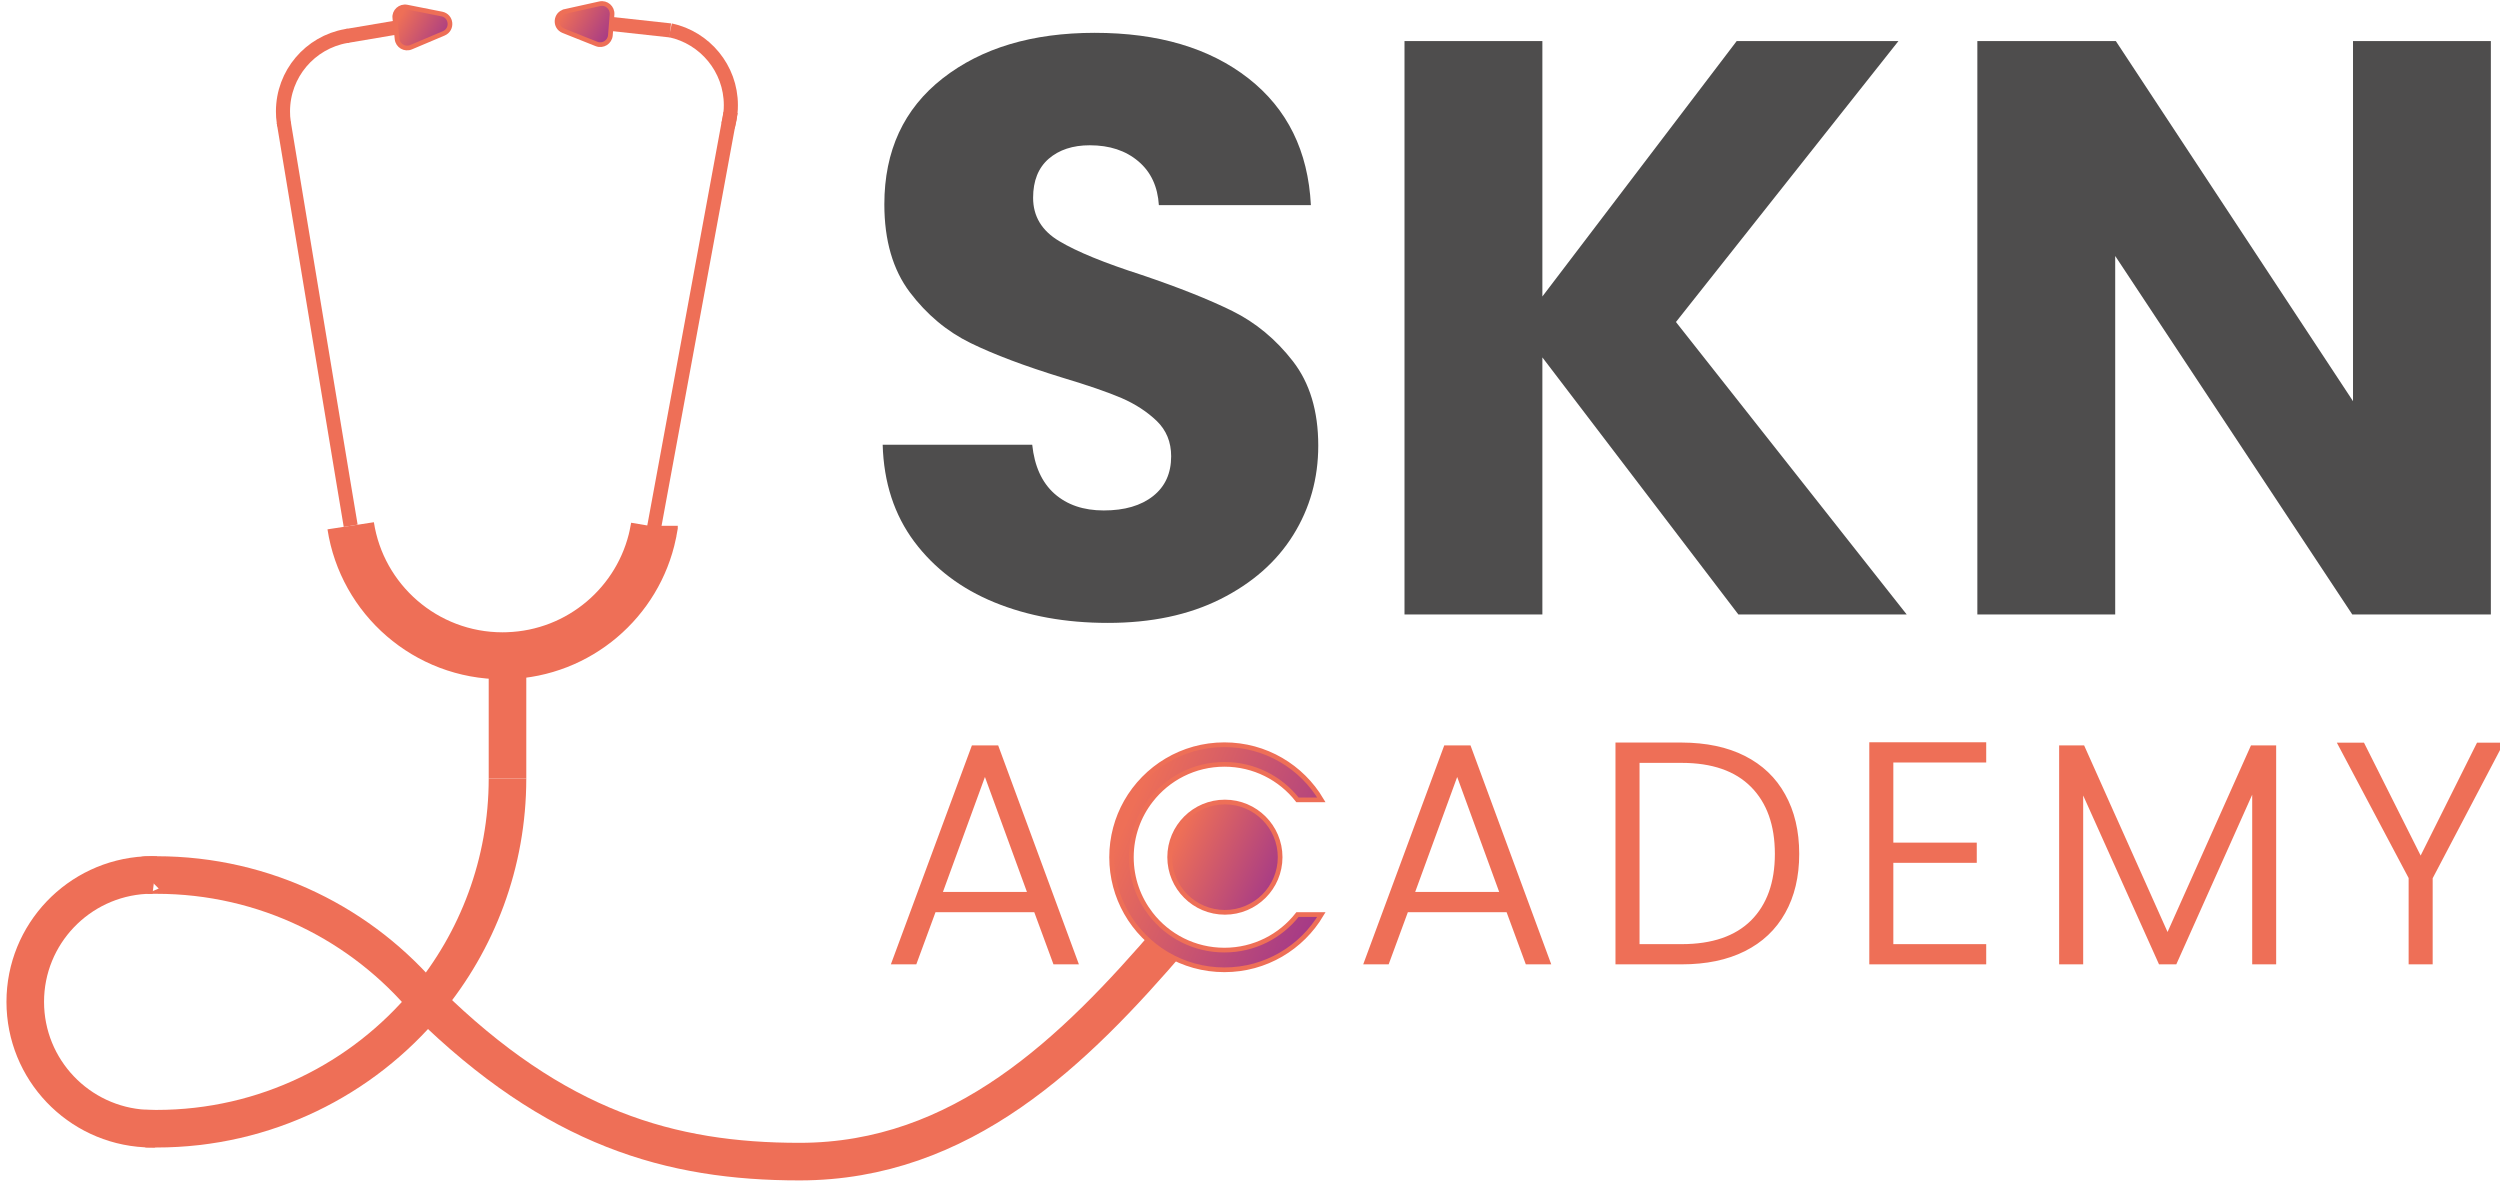 <svg width="99" height="47" viewBox="0 0 99 47" fill="none" xmlns="http://www.w3.org/2000/svg">
<g clip-path="url(#clip0)">
<path d="M61.175 14.28L61.078 14.153V24.334H55.618V1.625H61.078V11.741L61.175 11.613L68.774 1.625H75.179L66.393 12.719L66.369 12.75L66.393 12.784L75.506 24.334H68.84L61.175 14.28Z" fill="#4E4D4D"/>
<path d="M83.762 10.314V24.334H78.303V1.625H83.786L93.082 15.738L93.179 15.888V1.625H98.638V24.334H93.151L83.86 10.284L83.762 10.137V10.314Z" fill="#4E4D4D"/>
<path d="M41.035 36.066L41.023 36.031H36.984L36.968 36.066L36.221 38.095H35.412L38.552 29.611H39.463L42.591 38.095H41.782L41.035 36.066ZM40.723 35.413H40.801L40.774 35.343L39.054 30.635L39.004 30.5L38.953 30.635L37.233 35.343L37.206 35.413H40.723Z" fill="#EE6F57" stroke="#EE6F57" stroke-width="0.186"/>
<path d="M59.739 36.066L59.724 36.031H55.685L55.673 36.066L54.926 38.095H54.117L57.257 29.611H58.167L61.296 38.095H60.487L59.739 36.066ZM59.424 35.413H59.502L59.475 35.343L57.755 30.635L57.705 30.5L57.654 30.635L55.934 35.343L55.907 35.413H59.424Z" fill="#EE6F57" stroke="#EE6F57" stroke-width="0.186"/>
<path d="M69.409 31.099C68.759 30.442 67.817 30.117 66.596 30.117H64.833V37.481H66.596C67.817 37.481 68.759 37.16 69.409 36.514C70.055 35.865 70.378 34.964 70.378 33.816C70.378 32.66 70.055 31.752 69.409 31.099ZM69.051 30.016C69.732 30.36 70.253 30.855 70.611 31.505C70.973 32.15 71.156 32.919 71.156 33.816C71.156 34.705 70.973 35.471 70.611 36.112C70.253 36.754 69.732 37.245 69.051 37.585C68.37 37.925 67.553 38.095 66.596 38.095H64.066V29.498H66.596C67.553 29.502 68.37 29.672 69.051 30.016Z" fill="#EE6F57" stroke="#EE6F57" stroke-width="0.186"/>
<path d="M74.883 33.406V33.461H78.187V34.075H74.883V37.481H78.561V38.095H74.117V29.487H78.561V30.102H74.883V33.406Z" fill="#EE6F57" stroke="#EE6F57" stroke-width="0.186"/>
<path d="M89.199 29.611H90.043V38.095H89.28V31.288L89.175 31.269L86.121 38.095H85.557L82.502 31.292L82.401 31.315V38.095H81.635V29.611H82.471L85.786 37.025L85.833 37.137L85.884 37.025L89.199 29.611Z" fill="#EE6F57" stroke="#EE6F57" stroke-width="0.186"/>
<path d="M99 29.502L96.249 34.74L96.241 34.752V38.095H95.475V34.752L95.471 34.74L92.693 29.502H93.556L95.809 33.99L95.86 34.087L95.907 33.99L98.148 29.502H99Z" fill="#EE6F57" stroke="#EE6F57" stroke-width="0.186"/>
<path d="M50.693 33.944C50.693 35.15 49.712 36.128 48.506 36.128C47.296 36.128 46.319 35.15 46.319 33.944C46.319 32.738 47.296 31.76 48.506 31.76C49.712 31.76 50.693 32.738 50.693 33.944Z" fill="url(#paint0_linear)" stroke="#EE6F57" stroke-width="0.186"/>
<path d="M6.132 34.651C6.101 34.647 6.066 34.647 6.031 34.647C5.946 34.647 5.86 34.651 5.774 34.655C5.77 34.655 5.763 34.655 5.759 34.655C3.109 34.798 1 36.99 1 39.672C1 42.359 3.109 44.55 5.759 44.69C5.763 44.694 5.77 44.694 5.774 44.694C5.86 44.697 5.946 44.697 6.031 44.697C6.066 44.697 6.101 44.697 6.132 44.697" stroke="#EE6F57" stroke-width="1.488" stroke-miterlimit="10"/>
<path d="M5.758 34.659C5.762 34.655 5.77 34.655 5.774 34.655C5.887 34.655 6.003 34.651 6.12 34.651C6.124 34.651 6.128 34.651 6.132 34.651C6.155 34.651 6.179 34.651 6.198 34.651C10.505 34.651 14.354 36.607 16.902 39.676" stroke="#EE6F57" stroke-width="1.488" stroke-miterlimit="10"/>
<path d="M5.758 44.694C5.786 44.694 5.813 44.694 5.84 44.694C5.933 44.697 6.027 44.697 6.12 44.697C6.124 44.697 6.128 44.697 6.132 44.697C6.155 44.697 6.179 44.697 6.198 44.697C10.505 44.697 14.354 42.745 16.902 39.676C18.898 37.272 20.097 34.187 20.097 30.824" stroke="#EE6F57" stroke-width="1.488" stroke-miterlimit="10"/>
<path d="M13.887 20.821L13.595 19.073L11.253 4.945C11.249 4.911 11.241 4.876 11.237 4.841" stroke="#EE6F57" stroke-width="0.558" stroke-miterlimit="10"/>
<path d="M15.809 1.072L13.801 1.412C13.797 1.412 13.797 1.412 13.797 1.412L13.704 1.428" stroke="#EE6F57" stroke-width="0.558" stroke-miterlimit="10"/>
<path d="M26.544 1.204L24.136 0.941" stroke="#EE6F57" stroke-width="0.558" stroke-miterlimit="10"/>
<path d="M25.856 21.145C25.856 21.138 25.856 21.13 25.86 21.122L25.907 20.855C25.91 20.852 25.91 20.844 25.91 20.84C25.91 20.832 25.91 20.828 25.914 20.821L28.837 4.957V4.953L28.926 4.478C28.926 4.474 28.926 4.474 28.926 4.474" stroke="#EE6F57" stroke-width="0.558" stroke-miterlimit="10"/>
<path d="M13.797 1.412C13.766 1.416 13.735 1.42 13.704 1.428C12.284 1.679 11.206 2.92 11.206 4.412C11.206 4.559 11.214 4.702 11.237 4.841C11.241 4.876 11.245 4.911 11.253 4.945" stroke="#EE6F57" stroke-width="0.558" stroke-miterlimit="10"/>
<path d="M28.837 4.957C28.841 4.953 28.841 4.949 28.841 4.945C28.883 4.791 28.911 4.636 28.926 4.474C28.938 4.369 28.942 4.269 28.942 4.164C28.942 2.711 27.915 1.493 26.545 1.2" stroke="#EE6F57" stroke-width="0.558" stroke-miterlimit="10"/>
<path d="M20.097 30.824V25.965" stroke="#EE6F57" stroke-width="1.488" stroke-miterlimit="10"/>
<path d="M25.914 20.821C25.914 20.828 25.91 20.832 25.91 20.84C25.91 20.844 25.91 20.852 25.91 20.855C25.895 20.944 25.879 21.033 25.86 21.122C25.86 21.13 25.856 21.138 25.856 21.145C25.292 23.84 22.941 25.877 20.097 25.965C20.031 25.969 19.969 25.969 19.902 25.969C16.86 25.969 14.334 23.735 13.887 20.821" stroke="#EE6F57" stroke-width="1.859" stroke-miterlimit="10"/>
<path d="M16.903 39.676C22.008 44.697 26.552 46 31.661 46C38.089 46 42.541 41.632 46.416 37.109" stroke="#EE6F57" stroke-width="1.488" stroke-miterlimit="10"/>
<path d="M44.595 31.756C45.362 30.403 46.817 29.491 48.486 29.491C50.121 29.491 51.549 30.364 52.327 31.675H51.381C50.708 30.817 49.662 30.268 48.486 30.268C47.3 30.268 46.245 30.828 45.572 31.698C45.09 32.316 44.802 33.097 44.802 33.948C44.802 34.794 45.09 35.575 45.572 36.197C46.245 37.067 47.3 37.624 48.486 37.624C49.662 37.624 50.708 37.075 51.381 36.217H52.327C51.549 37.527 50.121 38.404 48.486 38.404C46.817 38.404 45.362 37.492 44.595 36.139C44.23 35.494 44.02 34.744 44.02 33.948C44.02 33.151 44.23 32.401 44.595 31.756Z" fill="url(#paint1_linear)" stroke="#EE6F57" stroke-width="0.186"/>
<path d="M16.113 0.28L17.494 0.554C17.884 0.632 17.938 1.161 17.576 1.32L16.28 1.868C16.031 1.977 15.751 1.81 15.724 1.544L15.638 0.713H15.634C15.607 0.446 15.848 0.23 16.113 0.28Z" fill="url(#paint2_linear)" stroke="#EE6F57" stroke-width="0.186"/>
<path d="M23.622 1.741L22.311 1.219C21.945 1.072 21.988 0.539 22.373 0.458V0.454L23.751 0.148C24.012 0.09 24.257 0.303 24.237 0.57L24.171 1.401C24.148 1.667 23.872 1.841 23.622 1.741Z" fill="url(#paint3_linear)" stroke="#EE6F57" stroke-width="0.186"/>
<path d="M39.382 23.855C38.059 23.314 37 22.51 36.206 21.451C35.413 20.388 34.996 19.108 34.954 17.612H40.876C40.965 18.459 41.257 19.104 41.755 19.549C42.257 19.993 42.907 20.214 43.709 20.214C44.533 20.214 45.183 20.024 45.662 19.645C46.14 19.267 46.378 18.741 46.378 18.068C46.378 17.504 46.187 17.04 45.81 16.673C45.428 16.306 44.961 16 44.409 15.761C43.856 15.525 43.07 15.254 42.051 14.949C40.572 14.493 39.37 14.041 38.436 13.585C37.502 13.128 36.701 12.46 36.028 11.571C35.358 10.682 35.02 9.522 35.02 8.092C35.02 5.97 35.79 4.308 37.331 3.102C38.872 1.899 40.88 1.3 43.35 1.3C45.868 1.3 47.895 1.899 49.436 3.102C50.977 4.308 51.802 5.977 51.911 8.123H45.891C45.845 7.388 45.576 6.808 45.078 6.387C44.576 5.962 43.938 5.753 43.156 5.753C42.483 5.753 41.942 5.931 41.529 6.287C41.117 6.646 40.911 7.16 40.911 7.833C40.911 8.567 41.257 9.143 41.954 9.553C42.646 9.967 43.732 10.411 45.207 10.886C46.681 11.385 47.88 11.861 48.802 12.317C49.724 12.773 50.522 13.434 51.195 14.3C51.868 15.165 52.203 16.279 52.203 17.647C52.203 18.946 51.872 20.129 51.211 21.188C50.549 22.251 49.588 23.093 48.331 23.724C47.074 24.354 45.588 24.667 43.872 24.667C42.199 24.667 40.705 24.396 39.382 23.855Z" fill="#4E4D4D"/>
</g>
<defs>
<linearGradient id="paint0_linear" x1="46.264" y1="33.944" x2="52.013" y2="36.617" gradientUnits="userSpaceOnUse">
<stop stop-color="#EE6F57"/>
<stop offset="1" stop-color="#85239C"/>
</linearGradient>
<linearGradient id="paint1_linear" x1="43.966" y1="33.947" x2="55.054" y2="38.768" gradientUnits="userSpaceOnUse">
<stop stop-color="#EE6F57"/>
<stop offset="1" stop-color="#85239C"/>
</linearGradient>
<linearGradient id="paint2_linear" x1="15.581" y1="1.087" x2="18.179" y2="2.679" gradientUnits="userSpaceOnUse">
<stop stop-color="#EE6F57"/>
<stop offset="1" stop-color="#85239C"/>
</linearGradient>
<linearGradient id="paint3_linear" x1="22.007" y1="0.954" x2="24.602" y2="2.539" gradientUnits="userSpaceOnUse">
<stop stop-color="#EE6F57"/>
<stop offset="1" stop-color="#85239C"/>
</linearGradient>
<clipPath id="clip0">
<rect width="99" height="47" fill="white"/>
</clipPath>
</defs>
</svg>

